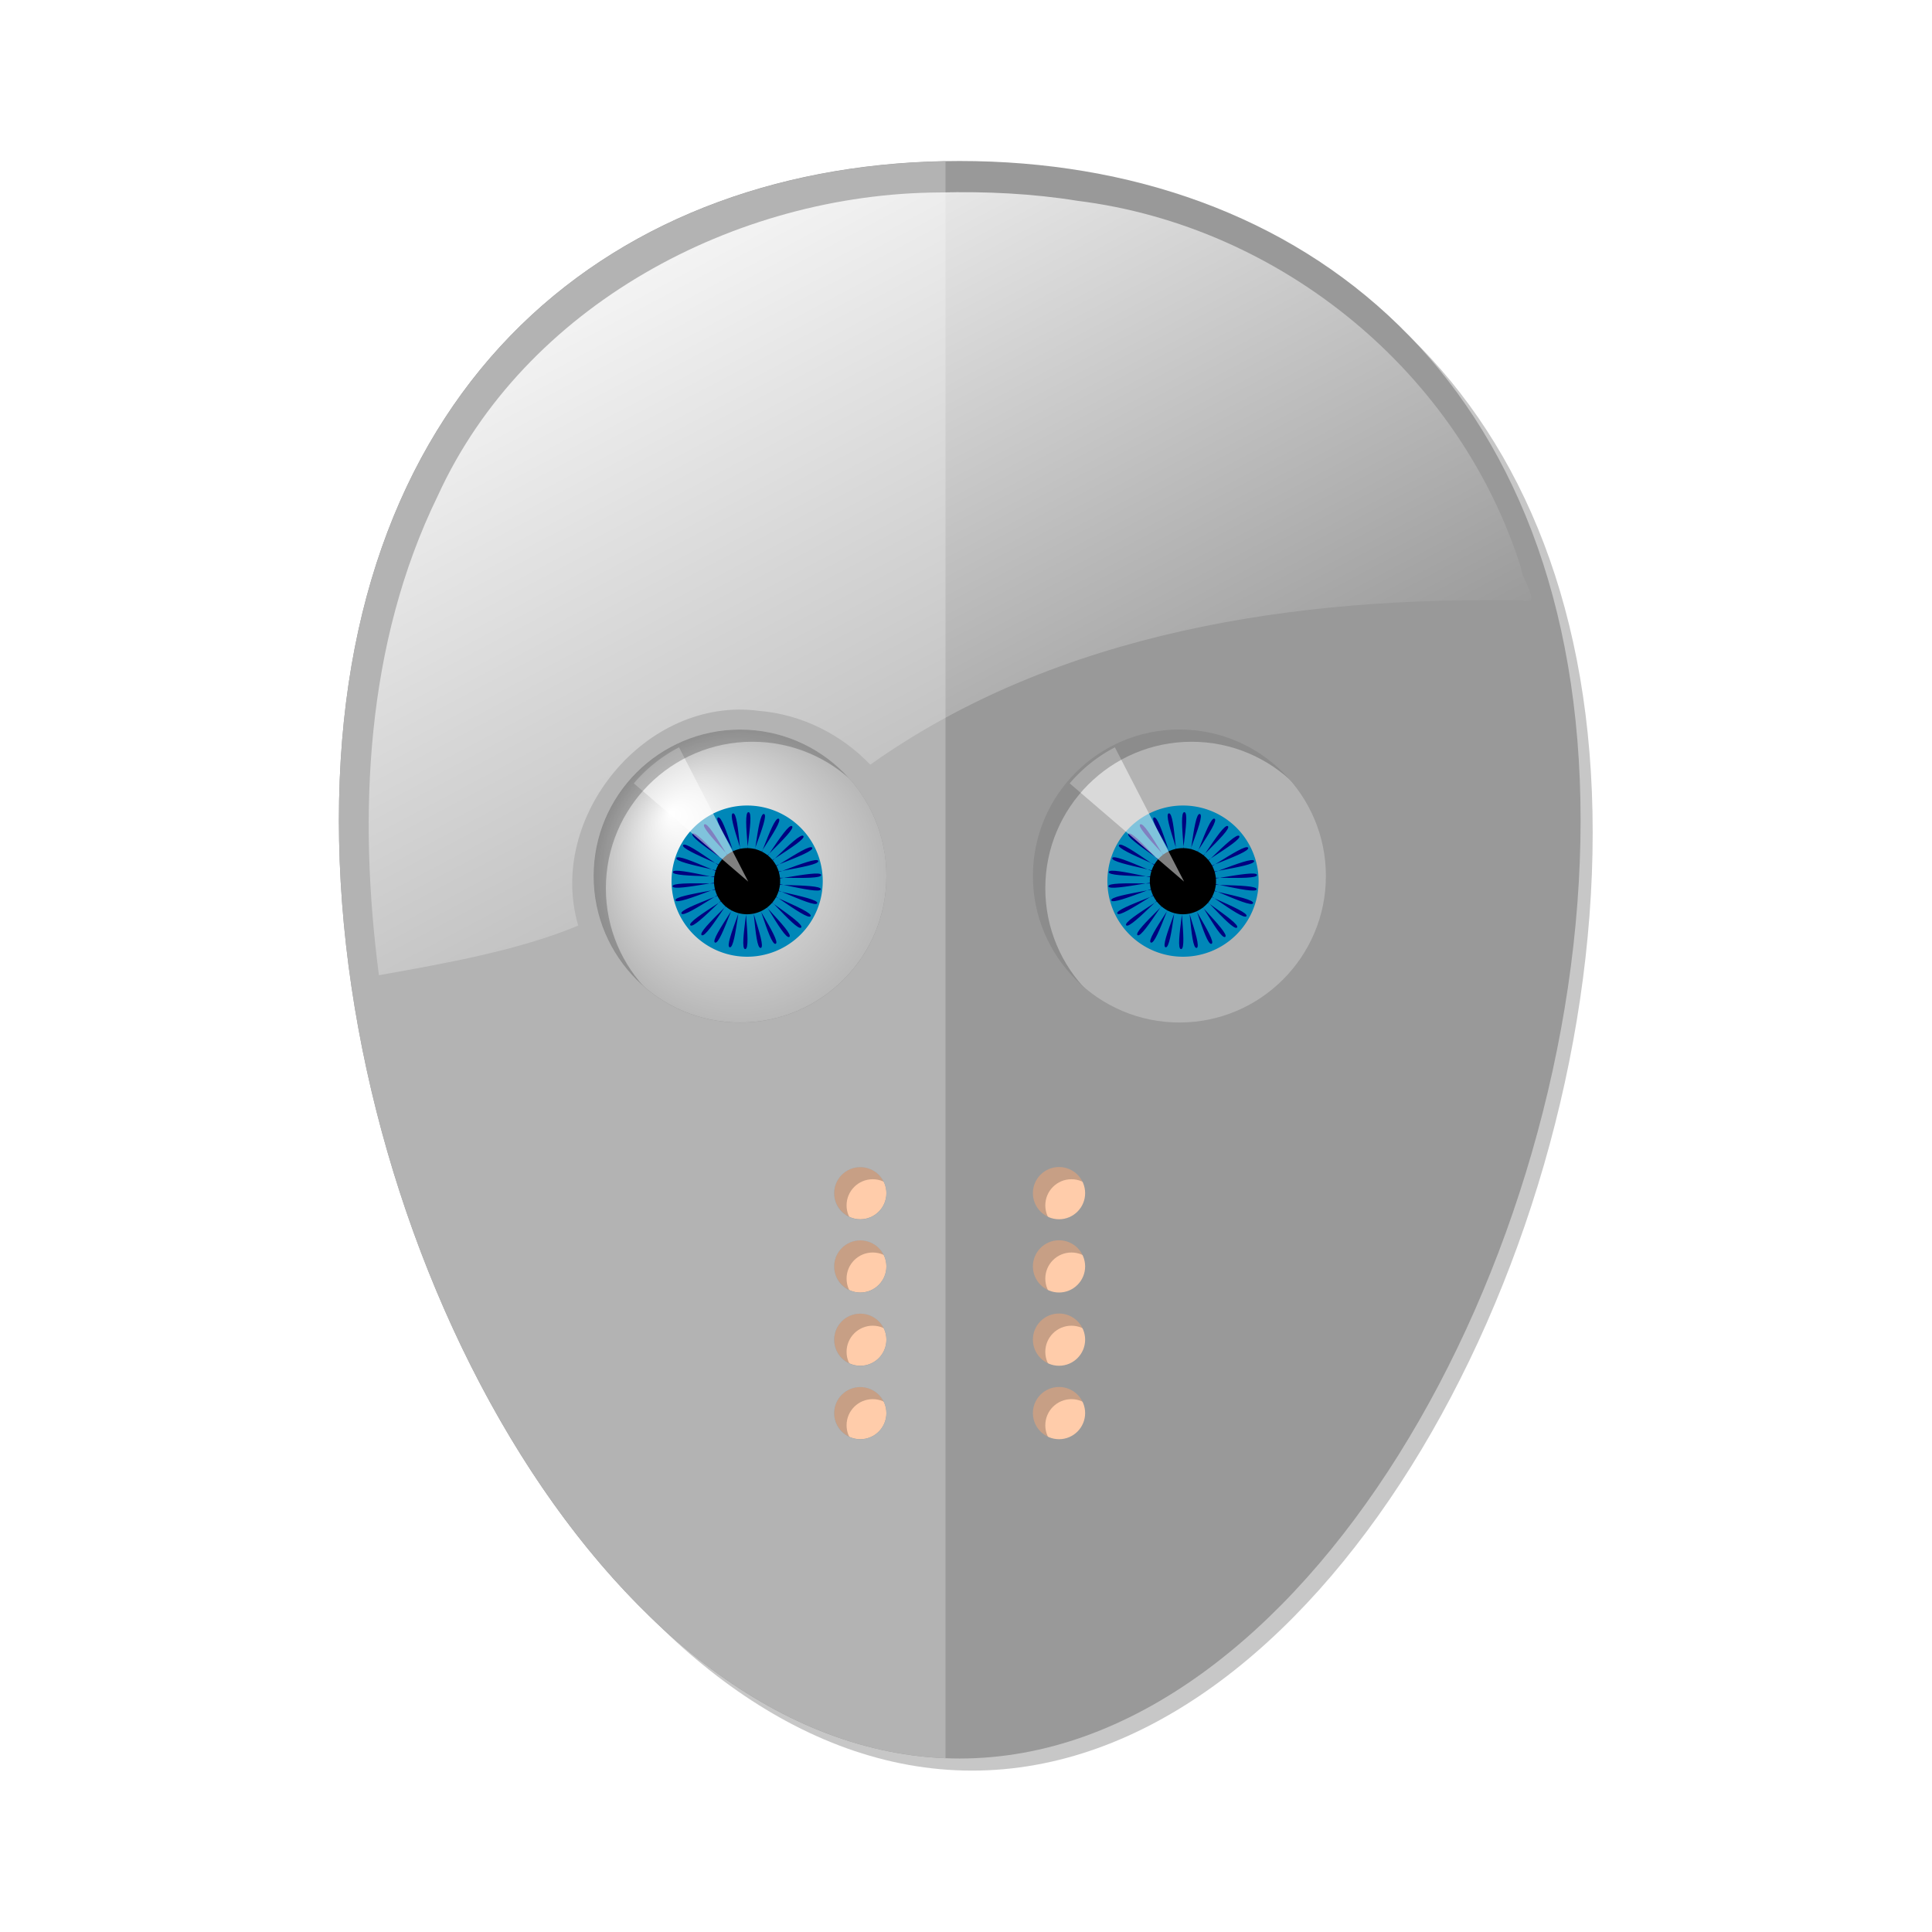 <svg:svg xmlns:dc="http://purl.org/dc/elements/1.1/" xmlns:ns1="http://sodipodi.sourceforge.net/DTD/sodipodi-0.dtd" xmlns:ns2="http://www.inkscape.org/namespaces/inkscape" xmlns:ns3="http://www.w3.org/1999/xlink" xmlns:ns5="http://creativecommons.org/ns#" xmlns:rdf="http://www.w3.org/1999/02/22-rdf-syntax-ns#" xmlns:svg="http://www.w3.org/2000/svg" height="663.877" id="svg2" version="1.0" viewBox="-116.457 -55.323 663.877 663.877" width="663.877" ns1:docname="hockeymask andface.svg" ns1:version="0.32" ns2:export-filename="/home/davmac/Desktop/hockeymask.png" ns2:export-xdpi="41.560001" ns2:export-ydpi="41.560001" ns2:output_extension="org.inkscape.output.svg.inkscape" ns2:version="0.46">
  <svg:defs id="defs4">
    <svg:filter id="filter3298" ns2:collect="always">
      <svg:feGaussianBlur id="feGaussianBlur3300" stdDeviation="1.13" ns2:collect="always" />
    </svg:filter>
    <svg:linearGradient gradientTransform="matrix(2.159 0 0 2.159 -147.71 -109.63)" gradientUnits="userSpaceOnUse" id="linearGradient2392" x1="243.93" x2="307.98" y1="128.82" y2="249.43" ns2:collect="always">
      <svg:stop id="stop3262" offset="0" style="stop-color:#ffffff" />
      <svg:stop id="stop3264" offset="1" style="stop-color:#ffffff;stop-opacity:0" />
    </svg:linearGradient>
    <svg:radialGradient cx="267.14" cy="288.08" fx="238.57" fy="262.36" gradientUnits="userSpaceOnUse" id="radialGradient2768" r="58.571" ns2:collect="always" ns3:href="#linearGradient2762" />
    <svg:linearGradient id="linearGradient2762">
      <svg:stop id="stop2764" offset="0" style="stop-color:white" />
      <svg:stop id="stop2766" offset="1" style="stop-color:white;stop-opacity:0" />
    </svg:linearGradient>
  </svg:defs>
  <ns1:namedview bordercolor="#666666" borderopacity="1.0" gridtolerance="10000" guidetolerance="10" id="base" objecttolerance="10" pagecolor="#ffffff" showgrid="false" ns2:current-layer="layer1" ns2:cx="215.49608" ns2:cy="276.63257" ns2:document-units="px" ns2:pageopacity="0.0" ns2:pageshadow="2" ns2:window-height="1175" ns2:window-width="1919" ns2:window-x="1" ns2:window-y="24" ns2:zoom="1.7134642" />
  <svg:g id="layer1" transform="translate(-261.01 -188.87)" ns2:groupmode="layer" ns2:label="Layer 1">
    <svg:path d="m601.26 560.98c0 48.03-51.87 106.89-113.14 106.89-61.28 0-111.9-58.9-108.88-106.89 2.99-47.49 47.6-67.14 108.88-67.14 61.27 0 111.01 19.1 113.14 67.14z" id="path2390" style="fill:#ffccaa" ns1:nodetypes="csssc" />
    <svg:g id="g2640" transform="matrix(.366 0 0 .366 333.98 370.17)" ns2:label="Layer 1">
      <svg:path d="m325.71 288.08a58.571 58.571 0 1 1 -117.14 0 58.571 58.571 0 1 1 117.14 0z" id="path1878" style="fill:#b3b3b3" transform="matrix(2.502 0 0 2.502 -484.79 -540.32)" ns1:cx="267.14285" ns1:cy="288.07648" ns1:rx="58.57143" ns1:ry="58.57143" ns1:type="arc" ns2:export-filename="C:\Documents and Settings\davmac\My Documents\My Pictures\clipart\eyeblue.gif" ns2:export-xdpi="55.259998" ns2:export-ydpi="55.259998" />
      <svg:path d="m325.71 288.08a58.571 58.571 0 1 1 -117.14 0 58.571 58.571 0 1 1 117.14 0z" id="path1874" style="fill:url(#radialGradient2768)" transform="matrix(2.502 0 0 2.502 -484.79 -540.32)" ns1:cx="267.14285" ns1:cy="288.07648" ns1:rx="58.57143" ns1:ry="58.57143" ns1:type="arc" ns2:export-filename="C:\Documents and Settings\davmac\My Documents\My Pictures\clipart\eyeblue.gif" ns2:export-xdpi="55.259998" ns2:export-ydpi="55.259998" />
      <svg:path d="m422.86 398.08a22.857 22.857 0 1 1 -45.72 0 22.857 22.857 0 1 1 45.72 0z" id="path2772" style="fill:#0087b8" transform="matrix(3.105 0 0 3.105 -1058.1 -1055.3)" ns1:cx="400" ns1:cy="398.07648" ns1:rx="22.857143" ns1:ry="22.857143" ns1:type="arc" ns2:export-filename="C:\Documents and Settings\davmac\My Documents\My Pictures\clipart\eyeblue.gif" ns2:export-xdpi="55.259998" ns2:export-ydpi="55.259998" />
      <svg:path d="m291.43 652.36c-4.62 7.6-70.89-52.81-76.28-45.74-5.38 7.08 70.53 54.84 64.43 61.31-6.09 6.48-58.36-66.4-65.1-60.59-6.74 5.8 57.59 68.29 50.28 73.36s-43.28-77.08-51.08-72.81c-7.8 4.28 42.12 78.78 33.92 82.22s-26.31-84.4-34.82-81.84c-8.52 2.56 24.82 85.82 16.08 87.47-8.73 1.66-8.18-88.02-17.05-87.29-8.86 0.74 6.45 89.1-2.45 88.91-8.89-0.2 10.3-87.8 1.48-88.93-8.83-1.12-12.23 88.5-20.88 86.45-8.66-2.04 28.32-83.74 19.92-86.67-8.39-2.94-30.35 84.02-38.39 80.22-8.05-3.8 45.11-76.02 37.51-80.64-7.6-4.61-47.16 75.87-54.24 70.49-7.08-5.39 59.94-64.99 53.46-71.08-6.48-6.1-61.9 64.4-67.71 57.67-5.8-6.74 72.14-51.1 67.07-58.41-5.06-7.31-73.94 50.13-78.22 42.33-4.27-7.8 81.19-34.99 77.75-43.19-3.43-8.2-82.75 33.66-85.31 25.14s86.69-17.34 85.03-26.08-87.94 15.72-88.67 6.86c-0.74-8.86 88.39 1.06 88.59-7.83s-89.29-2.91-88.16-11.73c1.12-8.82 86.24 19.41 88.28 10.76 2.04-8.66-86.73-21.41-83.79-29.81 2.93-8.39 80.32 36.93 84.12 28.88 3.79-8.04-80.39-38.97-75.77-46.57 4.61-7.6 70.89 52.82 76.27 45.74 5.39-7.08-70.52-54.84-64.42-61.31 6.09-6.48 58.36 66.4 65.09 60.59 6.74-5.8-57.58-68.29-50.27-73.36s43.28 77.08 51.08 72.81c7.8-4.28-42.13-78.78-33.92-82.22 8.2-3.43 26.3 84.4 34.82 81.84s-24.82-85.81-16.09-87.47c8.74-1.66 8.19 88.02 17.05 87.29 8.87-0.74-6.44-89.1 2.45-88.91 8.89 0.2-10.29 87.8-1.47 88.93 8.82 1.12 12.22-88.49 20.88-86.45s-28.32 83.74-19.93 86.67c8.4 2.94 30.36-84.01 38.4-80.22 8.04 3.8-45.12 76.03-37.51 80.64 7.6 4.62 47.16-75.87 54.24-70.48 7.07 5.38-59.94 64.98-53.46 71.07 6.47 6.1 61.9-64.4 67.7-57.66 5.81 6.73-72.13 51.1-67.07 58.4 5.07 7.31 73.95-50.12 78.22-42.33 4.28 7.8-81.18 34.99-77.75 43.19 3.44 8.2 82.75-33.66 85.31-25.14 2.57 8.52-86.68 17.34-85.02 26.08 1.65 8.74 87.94-15.72 88.67-6.86 0.73 8.87-88.4-1.06-88.59 7.83-0.2 8.9 89.28 2.91 88.16 11.73-1.13 8.83-86.25-19.41-88.29-10.76-2.04 8.66 86.73 21.41 83.8 29.81-2.94 8.39-80.32-36.93-84.12-28.88-3.8 8.04 80.38 38.97 75.77 46.57z" id="path2774" style="fill:#000080" transform="matrix(.748 0 0 .687 25.474 -234.52)" ns1:arg1="0.54565505" ns1:arg2="0.65037481" ns1:cx="211.42857" ns1:cy="603.79077" ns1:r1="93.590508" ns1:r2="4.6795254" ns1:sides="30" ns1:type="star" ns2:export-filename="C:\Documents and Settings\davmac\My Documents\My Pictures\clipart\eyeblue.gif" ns2:export-xdpi="55.259998" ns2:export-ydpi="55.259998" ns2:flatsided="false" ns2:randomized="0" ns2:rounded="0.1" />
      <svg:path d="m277.14 416.65a10 10 0 1 1 -20 0 10 10 0 1 1 20 0z" id="path2770" style="fill:#000000" transform="matrix(3.105 0 0 3.105 -645.65 -1112.9)" ns1:cx="267.14285" ns1:cy="416.64789" ns1:rx="10" ns1:ry="10" ns1:type="arc" ns2:export-filename="C:\Documents and Settings\davmac\My Documents\My Pictures\clipart\eyeblue.gif" ns2:export-xdpi="55.259998" ns2:export-ydpi="55.259998" />
      <svg:path d="m137.75 289.61a69.381 63.5 0 0 1 20.84 -15.13l31.91 56.38z" id="path3653" style="fill-opacity:.502;fill:#ffffff" transform="matrix(2.036 0 0 2.236 -202.93 -558.6)" ns1:cx="190.5" ns1:cy="330.86218" ns1:end="4.2344403" ns1:rx="69.380531" ns1:ry="63.5" ns1:start="3.8486176" ns1:type="arc" ns2:export-filename="C:\Documents and Settings\davmac\My Documents\My Pictures\clipart\eyeblue.gif" ns2:export-xdpi="55.259998" ns2:export-ydpi="55.259998" />
    </svg:g>
    <svg:g id="g2648" transform="matrix(.366 0 0 .366 483.75 370.17)" ns2:label="Layer 1">
      <svg:path d="m325.71 288.08a58.571 58.571 0 1 1 -117.14 0 58.571 58.571 0 1 1 117.14 0z" id="path2650" style="fill:#b3b3b3" transform="matrix(2.502 0 0 2.502 -484.79 -540.32)" ns1:cx="267.14285" ns1:cy="288.07648" ns1:rx="58.57143" ns1:ry="58.57143" ns1:type="arc" ns2:export-filename="C:\Documents and Settings\davmac\My Documents\My Pictures\clipart\eyeblue.gif" ns2:export-xdpi="55.259998" ns2:export-ydpi="55.259998" />
      <svg:path d="m325.71 288.08a58.571 58.571 0 1 1 -117.14 0 58.571 58.571 0 1 1 117.14 0z" id="path2652" style="fill:url(#radialGradient2768)" transform="matrix(2.502 0 0 2.502 -484.79 -540.32)" ns1:cx="267.14285" ns1:cy="288.07648" ns1:rx="58.57143" ns1:ry="58.57143" ns1:type="arc" ns2:export-filename="C:\Documents and Settings\davmac\My Documents\My Pictures\clipart\eyeblue.gif" ns2:export-xdpi="55.259998" ns2:export-ydpi="55.259998" />
      <svg:path d="m422.86 398.08a22.857 22.857 0 1 1 -45.72 0 22.857 22.857 0 1 1 45.72 0z" id="path2654" style="fill:#0087b8" transform="matrix(3.105 0 0 3.105 -1058.1 -1055.3)" ns1:cx="400" ns1:cy="398.07648" ns1:rx="22.857143" ns1:ry="22.857143" ns1:type="arc" ns2:export-filename="C:\Documents and Settings\davmac\My Documents\My Pictures\clipart\eyeblue.gif" ns2:export-xdpi="55.259998" ns2:export-ydpi="55.259998" />
      <svg:path d="m291.43 652.36c-4.62 7.6-70.89-52.81-76.28-45.74-5.38 7.08 70.53 54.84 64.43 61.31-6.09 6.48-58.36-66.4-65.1-60.59-6.74 5.8 57.59 68.29 50.28 73.36s-43.28-77.08-51.08-72.81c-7.8 4.28 42.12 78.78 33.92 82.22s-26.31-84.4-34.82-81.84c-8.52 2.56 24.82 85.82 16.08 87.47-8.73 1.66-8.18-88.02-17.05-87.29-8.86 0.74 6.45 89.1-2.45 88.91-8.89-0.2 10.3-87.8 1.48-88.93-8.83-1.12-12.23 88.5-20.88 86.45-8.66-2.04 28.32-83.74 19.92-86.67-8.39-2.94-30.35 84.02-38.39 80.22-8.05-3.8 45.11-76.02 37.51-80.64-7.6-4.61-47.16 75.87-54.24 70.49-7.08-5.39 59.94-64.99 53.46-71.08-6.48-6.1-61.9 64.4-67.71 57.67-5.8-6.74 72.14-51.1 67.07-58.41-5.06-7.31-73.94 50.13-78.22 42.33-4.27-7.8 81.19-34.99 77.75-43.19-3.43-8.2-82.75 33.66-85.31 25.14s86.69-17.34 85.03-26.08-87.94 15.72-88.67 6.86c-0.74-8.86 88.39 1.06 88.59-7.83s-89.29-2.91-88.16-11.73c1.12-8.82 86.24 19.41 88.28 10.76 2.04-8.66-86.73-21.41-83.79-29.81 2.93-8.39 80.32 36.93 84.12 28.88 3.79-8.04-80.39-38.97-75.77-46.57 4.61-7.6 70.89 52.82 76.27 45.74 5.39-7.08-70.52-54.84-64.42-61.31 6.09-6.48 58.36 66.4 65.09 60.59 6.74-5.8-57.58-68.29-50.27-73.36s43.28 77.08 51.08 72.81c7.8-4.28-42.13-78.78-33.92-82.22 8.2-3.43 26.3 84.4 34.82 81.84s-24.82-85.81-16.09-87.47c8.74-1.66 8.19 88.02 17.05 87.29 8.87-0.74-6.44-89.1 2.45-88.91 8.89 0.2-10.29 87.8-1.47 88.93 8.82 1.12 12.22-88.49 20.88-86.45s-28.32 83.74-19.93 86.67c8.4 2.94 30.36-84.01 38.4-80.22 8.04 3.8-45.12 76.03-37.51 80.64 7.6 4.62 47.16-75.87 54.24-70.48 7.07 5.38-59.94 64.98-53.46 71.07 6.47 6.1 61.9-64.4 67.7-57.66 5.81 6.73-72.13 51.1-67.07 58.4 5.07 7.31 73.95-50.12 78.22-42.33 4.28 7.8-81.18 34.99-77.75 43.19 3.44 8.2 82.75-33.66 85.31-25.14 2.57 8.52-86.68 17.34-85.02 26.08 1.65 8.74 87.94-15.72 88.67-6.86 0.73 8.87-88.4-1.06-88.59 7.83-0.2 8.9 89.28 2.91 88.16 11.73-1.13 8.83-86.25-19.41-88.29-10.76-2.04 8.66 86.73 21.41 83.8 29.81-2.94 8.39-80.32-36.93-84.12-28.88-3.8 8.04 80.38 38.97 75.77 46.57z" id="path2656" style="fill:#000080" transform="matrix(.748 0 0 .687 25.474 -234.52)" ns1:arg1="0.54565505" ns1:arg2="0.65037481" ns1:cx="211.42857" ns1:cy="603.79077" ns1:r1="93.590508" ns1:r2="4.6795254" ns1:sides="30" ns1:type="star" ns2:export-filename="C:\Documents and Settings\davmac\My Documents\My Pictures\clipart\eyeblue.gif" ns2:export-xdpi="55.259998" ns2:export-ydpi="55.259998" ns2:flatsided="false" ns2:randomized="0" ns2:rounded="0.1" />
      <svg:path d="m277.14 416.65a10 10 0 1 1 -20 0 10 10 0 1 1 20 0z" id="path2658" style="fill:#000000" transform="matrix(3.105 0 0 3.105 -645.65 -1112.9)" ns1:cx="267.14285" ns1:cy="416.64789" ns1:rx="10" ns1:ry="10" ns1:type="arc" ns2:export-filename="C:\Documents and Settings\davmac\My Documents\My Pictures\clipart\eyeblue.gif" ns2:export-xdpi="55.259998" ns2:export-ydpi="55.259998" />
      <svg:path d="m137.75 289.61a69.381 63.5 0 0 1 20.84 -15.13l31.91 56.38z" id="path2660" style="fill-opacity:.502;fill:#ffffff" transform="matrix(2.036 0 0 2.236 -202.93 -558.6)" ns1:cx="190.5" ns1:cy="330.86218" ns1:end="4.2344403" ns1:rx="69.380531" ns1:ry="63.5" ns1:start="3.8486176" ns1:type="arc" ns2:export-filename="C:\Documents and Settings\davmac\My Documents\My Pictures\clipart\eyeblue.gif" ns2:export-xdpi="55.259998" ns2:export-ydpi="55.259998" />
    </svg:g>
    <svg:path d="m361.82 190.87c-54.53 0-98.81 34.74-98.81 104.9s44.28 149.31 98.81 149.31c54.54 0 98.78-79.15 98.78-149.31s-44.24-104.9-98.78-104.9zm-34.97 90.46c12.87 0 23.32 10.45 23.32 23.32 0 12.86-10.45 23.31-23.32 23.31-12.86 0-23.31-10.45-23.31-23.31 0-12.87 10.45-23.32 23.31-23.32zm69.91 0c12.87 0 23.31 10.45 23.31 23.32 0 12.86-10.44 23.31-23.31 23.31s-23.28-10.45-23.28-23.31c0-12.87 10.41-23.32 23.28-23.32zm-50.75 69.63c2.29 0 4.16 1.86 4.16 4.16 0 2.29-1.87 4.15-4.16 4.15s-4.16-1.86-4.16-4.15c0-2.3 1.87-4.16 4.16-4.16zm31.63 0c2.29 0 4.15 1.86 4.15 4.16 0 2.29-1.86 4.15-4.15 4.15-2.3 0-4.16-1.86-4.16-4.15 0-2.3 1.86-4.16 4.16-4.16zm-31.63 11.66c2.29 0 4.16 1.86 4.16 4.15 0 2.3-1.87 4.16-4.16 4.16s-4.16-1.86-4.16-4.16c0-2.29 1.87-4.15 4.16-4.15zm31.63 0c2.29 0 4.15 1.86 4.15 4.15 0 2.3-1.86 4.16-4.15 4.16-2.3 0-4.16-1.86-4.16-4.16 0-2.29 1.86-4.15 4.16-4.15zm-31.63 11.65c2.29 0 4.16 1.86 4.16 4.16 0 2.29-1.87 4.15-4.16 4.15s-4.16-1.86-4.16-4.15c0-2.3 1.87-4.16 4.16-4.16zm31.63 0c2.29 0 4.15 1.86 4.15 4.16 0 2.29-1.86 4.15-4.15 4.15-2.3 0-4.16-1.86-4.16-4.15 0-2.3 1.86-4.16 4.16-4.16zm-31.63 11.69c2.29 0 4.16 1.86 4.16 4.16 0 2.29-1.87 4.15-4.16 4.15s-4.16-1.86-4.16-4.15c0-2.3 1.87-4.16 4.16-4.16zm31.63 0c2.29 0 4.15 1.86 4.15 4.16 0 2.29-1.86 4.15-4.15 4.15-2.3 0-4.16-1.86-4.16-4.15 0-2.3 1.86-4.16 4.16-4.16z" id="path3268" style="opacity:.468;filter:url(#filter3298);fill:#000000" transform="matrix(2.159 0 0 2.159 -302.6 -218.96)" />
    <svg:path d="m474.31 188.87c117.77 0 213.37 75.02 213.37 226.52 0 151.51-95.6 322.42-213.37 322.42-117.76 0-213.3-170.91-213.3-322.42 0-151.5 95.54-226.52 213.3-226.52zm75.51 195.35c-27.78 0-50.34 22.55-50.34 50.34s22.56 50.34 50.34 50.34c27.79 0 50.34-22.55 50.34-50.34s-22.55-50.34-50.34-50.34zm-150.95 0c-27.79 0-50.34 22.55-50.34 50.34s22.55 50.34 50.34 50.34 50.27-22.55 50.27-50.34-22.48-50.34-50.27-50.34zm109.59 150.34c-4.96 0-8.98 4.02-8.98 8.98 0 4.95 4.02 8.97 8.98 8.97 4.95 0 8.97-4.02 8.97-8.97 0-4.96-4.02-8.98-8.97-8.98zm-68.29 0c-4.96 0-8.98 4.02-8.98 8.98 0 4.95 4.02 8.97 8.98 8.97 4.95 0 8.97-4.02 8.97-8.97 0-4.96-4.02-8.98-8.97-8.98zm68.29 25.17c-4.96 0-8.98 4.02-8.98 8.98 0 4.95 4.02 8.97 8.98 8.97 4.95 0 8.97-4.02 8.97-8.97 0-4.96-4.02-8.98-8.97-8.98zm-68.29 0c-4.96 0-8.98 4.02-8.98 8.98 0 4.95 4.02 8.97 8.98 8.97 4.95 0 8.97-4.02 8.97-8.97 0-4.96-4.02-8.98-8.97-8.98zm68.29 25.17c-4.96 0-8.98 4.02-8.98 8.98 0 4.95 4.02 8.97 8.98 8.97 4.95 0 8.97-4.02 8.97-8.97 0-4.96-4.02-8.98-8.97-8.98zm-68.29 0c-4.96 0-8.98 4.02-8.98 8.98 0 4.95 4.02 8.97 8.98 8.97 4.95 0 8.97-4.02 8.97-8.97 0-4.96-4.02-8.98-8.97-8.98zm68.29 25.24c-4.96 0-8.98 4.02-8.98 8.98 0 4.95 4.02 8.97 8.98 8.97 4.95 0 8.97-4.02 8.97-8.97 0-4.96-4.02-8.98-8.97-8.98zm-68.29 0c-4.96 0-8.98 4.02-8.98 8.98 0 4.95 4.02 8.97 8.98 8.97 4.95 0 8.97-4.02 8.97-8.97 0-4.96-4.02-8.98-8.97-8.98z" id="path2386" style="fill:#999999" ns2:export-xdpi="41.560001" ns2:export-ydpi="41.560001" />
    <svg:path d="m469.45 188.97v548.74c-115.5-4.65-208.44-172.88-208.44-322.28s92.94-224.41 208.44-226.46zm-70.58 195.28c-27.79 0-50.34 22.56-50.34 50.34 0 27.79 22.55 50.34 50.34 50.34s50.27-22.55 50.27-50.34c0-27.78-22.48-50.34-50.27-50.34zm41.3 150.35c-4.96 0-8.98 4.02-8.98 8.97 0 4.96 4.02 8.98 8.98 8.98 4.95 0 8.97-4.02 8.97-8.98 0-4.95-4.02-8.97-8.97-8.97zm0 25.17c-4.96 0-8.98 4.02-8.98 8.97 0 4.96 4.02 8.98 8.98 8.98 4.95 0 8.97-4.02 8.97-8.98 0-4.95-4.02-8.97-8.97-8.97zm0 25.17c-4.96 0-8.98 4.02-8.98 8.97 0 4.96 4.02 8.98 8.98 8.98 4.95 0 8.97-4.02 8.97-8.98 0-4.95-4.02-8.97-8.97-8.97zm0 25.23c-4.96 0-8.98 4.02-8.98 8.98 0 4.95 4.02 8.97 8.98 8.97 4.95 0 8.97-4.02 8.97-8.97 0-4.96-4.02-8.98-8.97-8.98z" id="path3245" style="fill:#b3b3b3" />
    <svg:path d="m467.48 199.68c-70.33 0.35-142.69 38.96-172.47 104.18-24.83 50.82-27.49 109.51-20.25 164.79 22.91-4.08 48.16-8.54 68.49-17.07-10.95-37.08 23.15-78.97 62.15-73.76 14.54 1.21 28.16 7.98 38.2 18.49 64.51-45.85 146.7-57.91 224.3-56.41 6.89 2.07-0.9-8.1-0.61-10.93-21.06-67.31-82.53-117.69-152.41-126.41-15.59-2.52-31.52-3.27-47.4-2.88z" id="path3251" style="fill:url(#linearGradient2392)" />
  </svg:g>
</svg:svg>